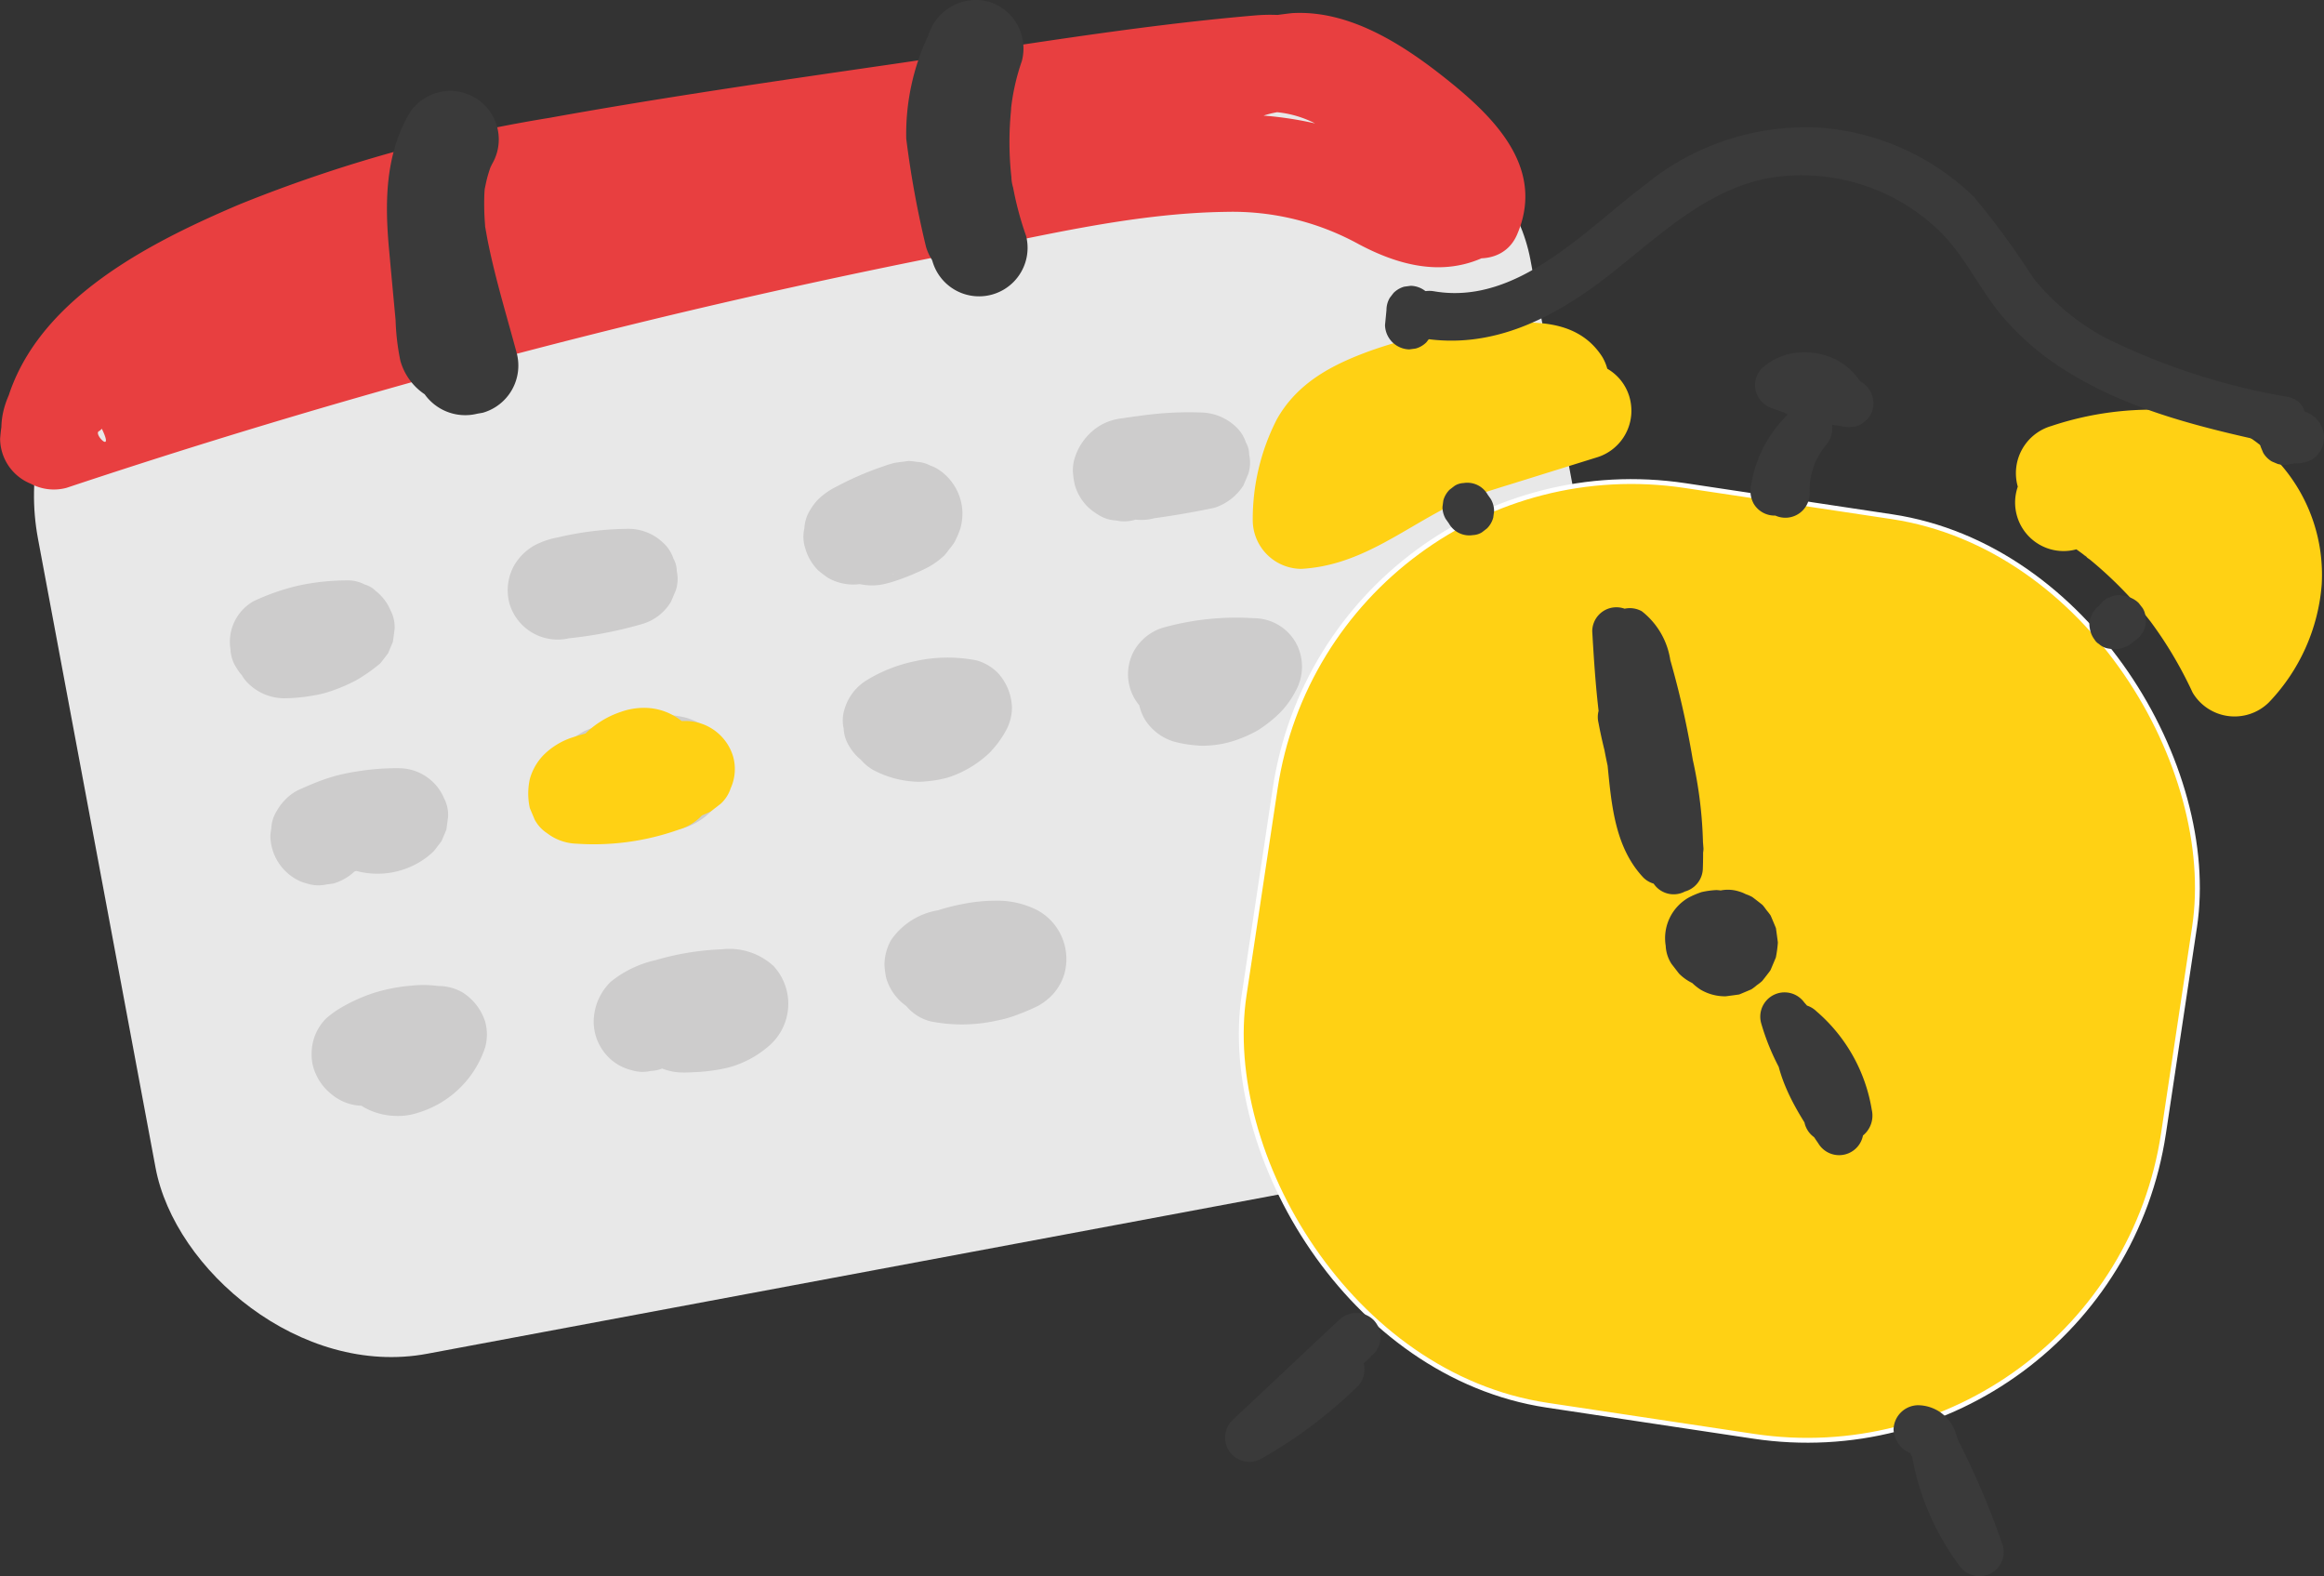 <svg id="planer" xmlns="http://www.w3.org/2000/svg" viewBox="0 0 119.821 81.255"><rect x="0" y="0" width="119.821" height="81.255" fill="#333333" stroke="none"/><defs><style>.cls-1{fill:#e8e8e8;}.cls-2{fill:#e83f40;}.cls-3{fill:#3a3a3a;}.cls-4{fill:#cdcccc;}.cls-5,.cls-6{fill:#ffd114;}.cls-6{stroke:#fff;stroke-miterlimit:10;stroke-width:0.25px;}</style></defs><g id="calender"><rect class="cls-1" x="27.441" y="55.66" width="78.28" height="56.981" rx="12" transform="translate(-37.448 -33.692) rotate(-10.589)"/><path class="cls-2" d="M28.125,69.977c.137-1.77,1.742-3.211,3.103-4.163a34.297,34.297,0,0,1,6.367-3.433,69.447,69.447,0,0,1,14.1-3.925c10.582-1.993,21.307-3.4,31.983-4.783,1.536-.199,3.093-.487,4.641-.554a5.455,5.455,0,0,1,3.318,1.043,17.636,17.636,0,0,1,5.381,5.293c.918,1.397,3.519,1.847,4.317,0,1.421-3.287-.949-5.835-3.386-7.812-2.281-1.851-5.146-3.788-8.218-3.606a26.51,26.51,0,0,0-4.359.861q-2.316.537-4.647,1.006c-2.965.601-5.943,1.135-8.925,1.647C60.092,53.562,48.219,55.228,36.99,59.265A46.827,46.827,0,0,0,28.209,63.13c-2.624,1.62-6.427,4.804-4.487,8.229a2.531,2.531,0,0,0,2.823,1.149q14.87-4.956,30.117-8.655,7.499-1.814,15.07-3.313c4.77-.944,9.712-2.195,14.595-2.259a13.502,13.502,0,0,1,6.846,1.666c2.613,1.391,5.277,1.811,7.728-.117A2.489,2.489,0,0,0,101.292,56.8a3.467,3.467,0,0,0-2.131-1.54,2.567,2.567,0,0,0-3.075,1.746,2.522,2.522,0,0,0,1.746,3.075l-.119-.067-.897-.897.159.206.391-3.03c.365-.287.016.002-.264-.09a7.359,7.359,0,0,1-1.227-.48,25.482,25.482,0,0,0-3.209-1.513,18.373,18.373,0,0,0-6.773-.921c-4.872.151-9.775,1.31-14.544,2.242Q56.44,58.445,41.805,62.577q-8.354,2.36-16.59,5.11l2.823,1.149c1.291,2.279-.175.905.188.747.128-.056.403-.457.529-.585a9.336,9.336,0,0,1,.987-.889A17.577,17.577,0,0,1,32.846,66.311a61.88,61.88,0,0,1,6.535-2.598A119.796,119.796,0,0,1,53.936,59.802c9.915-2.079,19.982-3.335,29.891-5.445q2.103-.448,4.193-.951a5.088,5.088,0,0,1,3.311-.115,13.412,13.412,0,0,1,3.081,1.887A17.4,17.4,0,0,1,96.001,56.605a7.636,7.636,0,0,1,.59.619c.483.61.033.614.425-.293h4.317c-2.868-4.361-7.867-9.257-13.503-8.776-6.267.534-12.54,1.619-18.763,2.521-5.881.853-11.772,1.703-17.62,2.759A74.347,74.347,0,0,0,35.47,57.894c-5.285,2.246-11.849,5.649-12.345,12.083a2.521,2.521,0,0,0,2.5,2.5,2.549,2.549,0,0,0,2.5-2.5Z" transform="translate(-23.119 -47.36)"/><path class="cls-3" d="M47.18,63.254l-.124-.043,1.103.643a1.565,1.565,0,0,1,.46,1.14l-.032-.34-.063-.68-.137-1.473c-.085-.918-.176-1.835-.254-2.753a16.237,16.237,0,0,1-.065-2.455c.012-.172-.05-.697-.005-.104a2.021,2.021,0,0,1,.113-.563c.046-.186.109-.364.164-.547q.149-.391-.031.069.084-.174.182-.34l-4.317-2.524c-2.218,4.397-.421,9.181.764,13.604l1.746-3.075-.291.051A2.512,2.512,0,0,0,44.648,66.94a2.569,2.569,0,0,0,3.075,1.746l.291-.051A2.528,2.528,0,0,0,49.76,65.56c-.512-1.909-1.099-3.815-1.488-5.753-.044-.22-.082-.441-.121-.662-.104-.594.006.326-.026-.225a13.374,13.374,0,0,1-.037-1.446,5.281,5.281,0,0,1,.051-.609c-.107.638.03-.048.05-.136.045-.197.1-.393.163-.585q.063-.192.138-.38-.181.43.003.045a2.5,2.5,0,0,0-4.317-2.524c-1.207,2.151-1.216,4.563-.997,6.95q.166,1.813.336,3.627A12.075,12.075,0,0,0,43.76,65.95a3.076,3.076,0,0,0,2.09,2.126A2.517,2.517,0,0,0,48.926,66.33,2.561,2.561,0,0,0,47.18,63.254Z" transform="translate(-23.119 -47.36)"/><path class="cls-3" d="M75.679,58.735l-.475-2.361c-.079-.392-.159-.783-.237-1.176-.038-.192-.073-.385-.109-.578-.12-.635.017.533-.014-.111a3.091,3.091,0,0,1,.012-1.157l-.038.285q.031-.189.07-.377c.04-.188.086-.375.137-.561a21.138,21.138,0,0,1,.779-2.19l-4.821-1.329a18.98,18.98,0,0,0,.219,11.671,2.501,2.501,0,0,0,4.821-1.329,16.711,16.711,0,0,1-.67-2.493,2.228,2.228,0,0,1-.092-.546q.069.54.016.116-.021-.183-.039-.367-.056-.598-.069-1.198t.018-1.2q.019-.369.054-.737c.015-.158.036-.738-.002-.069a11.197,11.197,0,0,1,.564-2.519,2.525,2.525,0,0,0-1.746-3.075,2.574,2.574,0,0,0-3.075,1.746,11.891,11.891,0,0,0-1.139,5.328,49.978,49.978,0,0,0,1.014,5.554A2.516,2.516,0,0,0,73.933,61.81a2.562,2.562,0,0,0,1.746-3.075Z" transform="translate(-23.119 -47.36)"/><path class="cls-4" d="M38.72,82.666q.059-.026.118-.051l-.597.252a8.727,8.727,0,0,1,2.168-.599l-.665.089a8.889,8.889,0,0,1,1.221-.079L39.198,78.01l-.046.036.506-.391a5.121,5.121,0,0,1-1.101.646l.597-.252a5.218,5.218,0,0,1-1.288.353l.665-.089a5.212,5.212,0,0,1-.813.041l.665,4.911,1.421-.471a2.645,2.645,0,0,0,1.494-1.149,1.861,1.861,0,0,0,.297-.93,1.894,1.894,0,0,0-.045-.997,2.501,2.501,0,0,0-3.075-1.746l-1.421.471a2.597,2.597,0,0,0-1.494,1.149l-.252.597a1.894,1.894,0,0,0-.045.997,1.245,1.245,0,0,0,.171.631,1.873,1.873,0,0,0,.517.804,2.658,2.658,0,0,0,1.768.732,8.534,8.534,0,0,0,1.535-.139,5.191,5.191,0,0,0,.876-.211A8.9,8.9,0,0,0,41.5,82.418a8.684,8.684,0,0,0,1.234-.872l.391-.506.252-.597.089-.665a1.883,1.883,0,0,0-.215-.963,2.474,2.474,0,0,0-.77-1,1.249,1.249,0,0,0-.552-.322,1.883,1.883,0,0,0-.963-.215,11.905,11.905,0,0,0-2.457.267,11.64,11.64,0,0,0-2.312.803,2.408,2.408,0,0,0-1.194,2.491,1.861,1.861,0,0,0,.297.93,2.523,2.523,0,0,0,1.494,1.149l.665.089a2.488,2.488,0,0,0,1.262-.341Z" transform="translate(-23.119 -47.36)"/><path class="cls-4" d="M50.144,79.53l.018.016L49.43,77.778l.002.017.341-1.262-.011.016.897-.897-.021.013.597-.252-.026.009.665-.089-.028.003.665.089-.025-.005.597.252-.019-.014,1.149,1.494-.009-.025.089.665.005-.044-.341,1.262.021-.038-.391.506.034-.032-.506.391a.364.364,0,0,1,.088-.047l-.597.252A10.689,10.689,0,0,1,54.49,79.646l-.665.089a13.752,13.752,0,0,1,1.729-.117l-.665-4.911a17.965,17.965,0,0,1-2.745.597l.665-.089q-.25.033-.501.06l2.159,3.762a.515.515,0,0,1,.052-.09l-.391.506a.809.809,0,0,1,.107-.113l-.506.391a.83.83,0,0,1,.134-.08l-.597.252a.784.784,0,0,1,.151-.04l-.665.089.052-.003a2.653,2.653,0,0,0,1.768-.732,2.5,2.5,0,0,0,0-3.536,2.483,2.483,0,0,0-1.768-.732,3.21,3.21,0,0,0-1.556.434,3.031,3.031,0,0,0-1.098,1.131,2.5,2.5,0,0,0,2.159,3.762,21.463,21.463,0,0,0,3.911-.747A2.57,2.57,0,0,0,57.713,78.38l.252-.597a1.893,1.893,0,0,0,.045-.997,1.245,1.245,0,0,0-.171-.631,1.874,1.874,0,0,0-.517-.804,2.589,2.589,0,0,0-1.768-.732,16.438,16.438,0,0,0-3.672.442,4.234,4.234,0,0,0-1.227.423,2.852,2.852,0,0,0-1.017,1.003,2.638,2.638,0,0,0-.248,1.996,2.589,2.589,0,0,0,3.77,1.501,2.677,2.677,0,0,0,1.181-1.524,2.514,2.514,0,0,0-.663-2.466,2.642,2.642,0,0,0-1.768-.732,2.544,2.544,0,0,0-1.768.732,2.5,2.5,0,0,0,0,3.536Z" transform="translate(-23.119 -47.36)"/><path class="cls-4" d="M65.871,77.082l.017.01-1.149-1.494.004.013V74.281l-.006.015.643-1.103-.014.014.506-.391-.019.012.597-.252-.021.007.665-.089-.02.001,1.262.341-.018-.008.897.897-.012-.018.341,1.262-.004-.035-.089.665.009-.033-.252.597.02-.031-.391.506a.296.296,0,0,1,.059-.053l-.506.391a9.573,9.573,0,0,1,1.398-.701l-.597.252c.234-.098.471-.19.712-.274a4.117,4.117,0,0,1,.722-.217l-.665.089a.329.329,0,0,1,.104.004l-.665-.089.049.017-.597-.252a.25.25,0,0,1,.058.036l-.506-.391.022.022-.391-.506a.181.181,0,0,1,.03.049l-.252-.597a.206.206,0,0,1,.014.056l-.089-.665a.268.268,0,0,1-.001.061l.089-.665a.585.585,0,0,1-.025.098l.252-.597a.859.859,0,0,1-.095.166l.391-.506a1.073,1.073,0,0,1-.171.173l.506-.391a3.759,3.759,0,0,1-.751.374l.597-.252a5.552,5.552,0,0,1-1.099.36l.665-.089a.355.355,0,0,1-.098.002l.665.089-.046-.011.597.252-.042-.022.506.391-.021-.02.391.506-.016-.024.252.597a.154.154,0,0,1-.015-.057l.089.665.001-.029-.089.665.006-.028-.252.597.011-.024-.391.506.017-.019-.506.391.022-.013-.597.252.027-.005a2.797,2.797,0,0,0,1.494-1.149,1.862,1.862,0,0,0,.297-.93,1.894,1.894,0,0,0-.045-.997,2.529,2.529,0,0,0-1.149-1.494l-.597-.252a2.571,2.571,0,0,0-2.497.68,2.742,2.742,0,0,0-.66,1.155,1.896,1.896,0,0,0-.045,1.026,3.6,3.6,0,0,0,.054.375,2.06,2.06,0,0,0,.273.635,2.795,2.795,0,0,0,.918.916,2.929,2.929,0,0,0,2.21.262c.171-.041.34-.096.507-.152a12.653,12.653,0,0,0,1.498-.623,3.878,3.878,0,0,0,.851-.581,1.211,1.211,0,0,0,.119-.111c.088-.097.174-.221.247-.316a3.059,3.059,0,0,0,.25-.336c.015-.027.028-.055.041-.084a4.646,4.646,0,0,0,.264-.63,3.058,3.058,0,0,0,.105-.776,2.736,2.736,0,0,0-1.305-2.301,2.005,2.005,0,0,0-.356-.162,1.607,1.607,0,0,0-.68-.187,3.417,3.417,0,0,0-.436-.049l-.332.045q-.193.023-.385.053a4.947,4.947,0,0,0-.535.163,16.125,16.125,0,0,0-2.462,1.059,3.778,3.778,0,0,0-.916.63,2.716,2.716,0,0,0-.428.55,1.965,1.965,0,0,0-.316.978,1.908,1.908,0,0,0,.049,1.032,2.623,2.623,0,0,0,.655,1.121,5.603,5.603,0,0,0,.524.399,2.615,2.615,0,0,0,1.282.34,2.501,2.501,0,0,0,1.807-.751,5.805,5.805,0,0,0,.405-.52q.131-.305.258-.612l.089-.665a1.751,1.751,0,0,0-.22-.976,1.874,1.874,0,0,0-.517-.805,2.19,2.19,0,0,0-.523-.4,2.613,2.613,0,0,0-1.926-.252,2.797,2.797,0,0,0-1.494,1.149,2.524,2.524,0,0,0-.252,1.926,2.565,2.565,0,0,0,1.149,1.494Z" transform="translate(-23.119 -47.36)"/><path class="cls-4" d="M82.262,69.573l-.034-.017.506.391-.021-.023.643,1.103L83.348,71l.089.665.003-.031-.089.665.012-.034-.252.597.021-.035-.391.506a.567.567,0,0,1,.099-.096l-.506.391a.381.381,0,0,1,.083-.044l-.597.252a7.208,7.208,0,0,1,.983-.164l-.665.089a17.646,17.646,0,0,1,2.929-.137l-.665-4.911q-1.54.324-3.099.538A2.797,2.797,0,0,0,79.81,70.4a2.5,2.5,0,0,0,.897,3.421l.597.252a2.517,2.517,0,0,0,1.329,0q1.559-.213,3.099-.538a2.797,2.797,0,0,0,1.494-1.149l.252-.597a1.894,1.894,0,0,0,.045-.997,1.244,1.244,0,0,0-.171-.631,1.874,1.874,0,0,0-.517-.805,2.677,2.677,0,0,0-1.768-.732,17.418,17.418,0,0,0-2.811.122c-.418.053-.837.107-1.254.174a2.869,2.869,0,0,0-1.151.366,3.007,3.007,0,0,0-1.316,1.667,2.061,2.061,0,0,0-.098.713,4.181,4.181,0,0,0,.098.692,2.58,2.58,0,0,0,.653,1.115,3.183,3.183,0,0,0,.55.419,1.861,1.861,0,0,0,.93.297,1.894,1.894,0,0,0,.997-.045,2.55,2.55,0,0,0,1.494-1.149,2.524,2.524,0,0,0,.252-1.926,2.468,2.468,0,0,0-1.149-1.494Z" transform="translate(-23.119 -47.36)"/><path class="cls-4" d="M37.526,91.686l.014.021-.252-1.926-.004.02.643-1.103-.018.016.506-.391-.026.011.597-.252-.03.004h1.329l-.029-.004.597.252-.023-.015.897.897-.012-.026.341,1.262.004-.05L41.72,91.665l.024-.044-.391.506L41.39,92.09l-.506.391a2.146,2.146,0,0,1,.375-.18l-.597.252a9.102,9.102,0,0,1,2.203-.603l-.665.089a9.2,9.2,0,0,1,1.523-.077l-1.768-4.268c-.045.041-.09.079-.137.116l.506-.391a1.862,1.862,0,0,1-.365.205l.597-.252a1.99,1.99,0,0,1-.405.108l.665-.089a1.931,1.931,0,0,1-.479.001l.665.089a1.813,1.813,0,0,1-.403-.112l.597.252-.055-.025a1.861,1.861,0,0,0-.929-.297,1.894,1.894,0,0,0-.997.045,2.549,2.549,0,0,0-1.494,1.149,2.523,2.523,0,0,0-.252,1.926,2.436,2.436,0,0,0,1.149,1.494,4.219,4.219,0,0,0,3.92.004,3.897,3.897,0,0,0,.953-.689l.391-.506.252-.597.089-.665a1.883,1.883,0,0,0-.215-.963,2.477,2.477,0,0,0-.77-1,2.524,2.524,0,0,0-1.515-.537,12.469,12.469,0,0,0-2.263.177,8.973,8.973,0,0,0-1.593.388c-.432.149-.854.332-1.272.516a2.413,2.413,0,0,0-.759.529,2.693,2.693,0,0,0-.433.568,1.861,1.861,0,0,0-.297.93,3.054,3.054,0,0,0-.048.382,2.612,2.612,0,0,0,1.25,2.185,2.247,2.247,0,0,0,.649.271,1.893,1.893,0,0,0,.997.045q.181-.023.362-.049a2.727,2.727,0,0,0,1.538-1.176,2.521,2.521,0,0,0-.01-2.565A2.65,2.65,0,0,0,40.35,88.014a2.555,2.555,0,0,0-1.926.252,2.5,2.5,0,0,0-.897,3.42Z" transform="translate(-23.119 -47.36)"/><path class="cls-4" d="M53.104,85.126l-.492.313a2.58,2.58,0,0,0-1.149,1.494l-.089.665a1.883,1.883,0,0,0,.215.963,2.387,2.387,0,0,0,1.023,1.196l.597.252a2.517,2.517,0,0,0,1.329,0,10.925,10.925,0,0,1,2.713-.853l-.665.089a4.481,4.481,0,0,1,1.127-.004l-.665-.089a1.032,1.032,0,0,1,.189.052l-.597-.252.056.031-.506-.391a.327.327,0,0,1,.086.082l-.391-.506.027.046-.252-.597a.351.351,0,0,1,.031.102l-.089-.665a.431.431,0,0,1,.002.109l.089-.665a.718.718,0,0,1-.045.162l.252-.597a.508.508,0,0,1-.058.096l.391-.506a.524.524,0,0,1-.081.083l.506-.391a1.01,1.01,0,0,1-.206.121l.597-.252a2.284,2.284,0,0,1-.502.113l.665-.089a4.639,4.639,0,0,1-1.121-.004l.665.089a4.633,4.633,0,0,1-1.014-.262,1.895,1.895,0,0,0-.997-.045,1.861,1.861,0,0,0-.929.297,2.5,2.5,0,0,0-.897,3.42l.391.506a2.497,2.497,0,0,0,1.103.643,6.812,6.812,0,0,0,3.464.266,3.281,3.281,0,0,0,1.893-.959,2.929,2.929,0,0,0,.238-3.797,2.34,2.34,0,0,0-.787-.725,3.169,3.169,0,0,0-.778-.323,5.123,5.123,0,0,0-1.176-.136,8.082,8.082,0,0,0-1.759.196,12.531,12.531,0,0,0-2.3.784l1.926,4.569.492-.313A2.627,2.627,0,0,0,56.776,87.95a2.555,2.555,0,0,0-.252-1.926,2.5,2.5,0,0,0-3.42-.897Z" transform="translate(-23.119 -47.36)"/><path class="cls-4" d="M70.334,86.736a5.982,5.982,0,0,1,.735-.376l-.597.252a5.941,5.941,0,0,1,1.467-.397l-.665.089a5.841,5.841,0,0,1,1.457-.003l-.665-.089.063.009-1.494-3.672a2.448,2.448,0,0,1-.23.367l.391-.506a2.565,2.565,0,0,1-.442.437l.506-.391a2.83,2.83,0,0,1-.584.335l.597-.252a2.906,2.906,0,0,1-.698.188l.665-.089a2.736,2.736,0,0,1-.671,0l.665.089a2.457,2.457,0,0,1-.599-.165l.597.252c-.059-.026-.117-.054-.174-.084a2.634,2.634,0,0,0-1.926-.252,2.55,2.55,0,0,0-1.494,1.149,2.5,2.5,0,0,0,.897,3.421,5.203,5.203,0,0,0,2.178.605,2.775,2.775,0,0,0,.528-.015,6.063,6.063,0,0,0,1.136-.194,5.579,5.579,0,0,0,1.951-1.091,2.631,2.631,0,0,0,.359-.351,5.084,5.084,0,0,0,.666-.929A2.488,2.488,0,0,0,75.294,83.81a2.781,2.781,0,0,0-.732-1.768,2.496,2.496,0,0,0-1.103-.643,7.75,7.75,0,0,0-3.225.057,7.728,7.728,0,0,0-2.423.963,2.6,2.6,0,0,0-1.149,1.494,1.893,1.893,0,0,0-.045.997,1.86,1.86,0,0,0,.297.93,2.524,2.524,0,0,0,1.494,1.149,2.585,2.585,0,0,0,1.926-.252Z" transform="translate(-23.119 -47.36)"/><path class="cls-4" d="M84.443,84.526a12.234,12.234,0,0,1,1.558-.318l-.665.089a12.049,12.049,0,0,1,2.42-.072l-2.159-3.762a2.904,2.904,0,0,1-.258.413l.391-.506a3.035,3.035,0,0,1-.534.533l.506-.391a3.281,3.281,0,0,1-.655.382l.597-.252a3.27,3.27,0,0,1-.782.22l.665-.089a3.034,3.034,0,0,1-.755.007l.665.089a2.905,2.905,0,0,1-.475-.106,2.501,2.501,0,0,0-3.075,1.746,2.53,2.53,0,0,0,.252,1.926,2.687,2.687,0,0,0,1.494,1.149,6.08,6.08,0,0,0,1.14.196,3.009,3.009,0,0,0,.539.016,5.257,5.257,0,0,0,1.662-.331,6.636,6.636,0,0,0,1.03-.479,7.185,7.185,0,0,0,.875-.666,4.57,4.57,0,0,0,1.036-1.332,2.565,2.565,0,0,0,0-2.524,2.498,2.498,0,0,0-2.159-1.238,14.035,14.035,0,0,0-4.643.48A2.586,2.586,0,0,0,81.62,80.853a2.5,2.5,0,0,0,.897,3.421,2.607,2.607,0,0,0,1.926.252Z" transform="translate(-23.119 -47.36)"/><path class="cls-4" d="M41.892,99.357l-.05.003.665.089-.048-.014.597.252-.043-.027.506.391-.035-.037.391.506-.024-.045.252.597-.01-.049.089.665.006-.05-1.238,2.159a6.017,6.017,0,0,1,1.003-.546l-.597.252a6.115,6.115,0,0,1,1.489-.406l-.665.089a5.951,5.951,0,0,1,1.543-.001l-2.411-3.165q-.021.056-.045.11l.252-.597a2.922,2.922,0,0,1-.331.562l.391-.506a3.027,3.027,0,0,1-.501.506l.506-.391a2.954,2.954,0,0,1-.613.361l.597-.252a2.341,2.341,0,0,1-.52.153l.665-.089a1.263,1.263,0,0,1-.303.001l.665.089a.981.981,0,0,1-.17-.049l.597.252a.587.587,0,0,1-.103-.059l.506.391a.576.576,0,0,1-.094-.095l.391.506a.486.486,0,0,1-.045-.078l.252.597a.747.747,0,0,1-.04-.129l.089.665a.693.693,0,0,1-.004-.132l-.089.665a.545.545,0,0,1,.033-.122l-.252.597a.307.307,0,0,1,.044-.069l-.391.506.029-.029-.506.391a.284.284,0,0,1,.072-.046,2.5,2.5,0,0,0,.897-3.42,2.523,2.523,0,0,0-1.494-1.149,2.68,2.68,0,0,0-1.926.252,2.884,2.884,0,0,0-1.022,1.005,2.287,2.287,0,0,0-.349,1.087,2.588,2.588,0,0,0-.046.42,3.443,3.443,0,0,0,.104.753,2.841,2.841,0,0,0,.523,1.013,2.426,2.426,0,0,0,.846.771,3.447,3.447,0,0,0,1.484.417,3.287,3.287,0,0,0,1.264-.16,5.233,5.233,0,0,0,3.458-3.368,2.517,2.517,0,0,0,0-1.329,2.796,2.796,0,0,0-1.149-1.494,2.488,2.488,0,0,0-1.262-.341,5.832,5.832,0,0,0-1.376-.019,8.88,8.88,0,0,0-1.943.372,8.701,8.701,0,0,0-1.752.795,4.856,4.856,0,0,0-.732.538,2.556,2.556,0,0,0-.732,1.768,2.369,2.369,0,0,0,.088.739,2.758,2.758,0,0,0,.96,1.405,2.526,2.526,0,0,0,1.656.575,2.641,2.641,0,0,0,1.768-.732,2.5,2.5,0,0,0,0-3.535,2.496,2.496,0,0,0-1.768-.732Z" transform="translate(-23.119 -47.36)"/><path class="cls-4" d="M56.999,97.699l-.044-.007.597.252-.032-.018.897.897-.02-.027.252.597-.009-.034.089.665.001-.04-.089.665a.321.321,0,0,1,.028-.09l-.252.597a.503.503,0,0,1,.056-.093l-.391.506a.507.507,0,0,1,.077-.082l-.506.391a.358.358,0,0,1,.09-.057l-.597.252a11.459,11.459,0,0,1,2.87-.782l-.665.089a6.606,6.606,0,0,1,1.628-.084l-.665-.089a.598.598,0,0,1,.118.031l-.597-.252a.345.345,0,0,1,.099.057l-.506-.391.039.041-.391-.506.029.05-.252-.597.02.071-.089-.665-.002.072.089-.665-.019.072.252-.597a.545.545,0,0,1-.079.136l.391-.506a1.584,1.584,0,0,1-.226.212l.506-.391a2.635,2.635,0,0,1-.515.295l.597-.252a3.997,3.997,0,0,1-.953.241l.665-.089a7.04,7.04,0,0,1-1.208.068l.665.089a.436.436,0,0,1-.122-.027l.597.252-.053-.029.506.391-.044-.042.391.506-.023-.047L60.54,100l-.004-.052-.089.665.013-.052-.252.597.026-.045-.391.506.035-.032-1.103.643.042-.013H57.488l.046.012a2.599,2.599,0,0,0,1.926-.252,2.5,2.5,0,0,0,.897-3.421,2.591,2.591,0,0,0-1.494-1.149,2.64,2.64,0,0,0-2.947,1.182,2.714,2.714,0,0,0-.012,2.72,2.852,2.852,0,0,0,2.378,1.335c.196.007.394-.004.59-.014a9.192,9.192,0,0,0,1.809-.243,5.255,5.255,0,0,0,2.045-1.08,2.868,2.868,0,0,0,.277-4.149,3.362,3.362,0,0,0-2.661-.864,13.92,13.92,0,0,0-3.421.559,5.594,5.594,0,0,0-2.318,1.119,2.899,2.899,0,0,0-.874,2.033,2.561,2.561,0,0,0,.369,1.343,2.528,2.528,0,0,0,1.57,1.173,1.894,1.894,0,0,0,.997.045,1.861,1.861,0,0,0,.929-.297,2.5,2.5,0,0,0,.897-3.421,2.415,2.415,0,0,0-1.494-1.149Z" transform="translate(-23.119 -47.36)"/><path class="cls-4" d="M69.591,95.381l-.02.026,1.103-.643-.03.006h1.329l-.034-.011.597.252-.03-.023.897.897-.02-.032.341,1.262-.002-.037L73.382,98.34l.025-.05-.391.506.042-.038-.506.391.053-.028-.597.252A10.916,10.916,0,0,1,74.31,98.746l-.665.089a5.003,5.003,0,0,1,1.223-.019l-.665-.089a1.853,1.853,0,0,1,.408.088l-.597-.252a1.035,1.035,0,0,1,.201.117l-.506-.391a.503.503,0,0,1,.076.076l-.391-.506a.33.33,0,0,1,.049.085l-.252-.597.013.045-.089-.665.003.047.089-.665a.239.239,0,0,1-.025.097l.252-.597-.033.051.391-.506-.043.043.506-.391a2.174,2.174,0,0,1-.44.222l.597-.252a6.462,6.462,0,0,1-1.556.423l.665-.089a6.445,6.445,0,0,1-1.612.007l.665.089q-.076-.01-.152-.021l1.746,3.075.02-.057L73.935,98.8a1.105,1.105,0,0,1,.12-.209l-.391.506a1.208,1.208,0,0,1,.172-.17l-.506.391a1.216,1.216,0,0,1,.21-.12l-.597.252a1.135,1.135,0,0,1,.234-.06l-.665.089a.79.79,0,0,1,.121-.004,2.575,2.575,0,0,0,1.768-.732,2.5,2.5,0,0,0,0-3.535,2.606,2.606,0,0,0-1.768-.732,4.78,4.78,0,0,0-.786.093,1.324,1.324,0,0,0-.177.039,3.21,3.21,0,0,0-.864.393,3.426,3.426,0,0,0-1.461,1.931,1.894,1.894,0,0,0-.045.997,1.861,1.861,0,0,0,.297.93,2.408,2.408,0,0,0,1.494,1.149,8.3,8.3,0,0,0,3.436-.042,6.166,6.166,0,0,0,1.107-.323,10.92,10.92,0,0,0,1.013-.436,3.216,3.216,0,0,0,.637-.472,2.704,2.704,0,0,0,.718-1.197,2.867,2.867,0,0,0-1.359-3.238,4.52,4.52,0,0,0-2.184-.512,8.71,8.71,0,0,0-1.765.184,10.19,10.19,0,0,0-1.21.31,3.661,3.661,0,0,0-2.422,1.535,2.62,2.62,0,0,0-.341,1.262,3.908,3.908,0,0,0,.091.701,2.678,2.678,0,0,0,1.169,1.526,2.478,2.478,0,0,0,1.658.331c.035-.005.251-.024.363-.05a1.883,1.883,0,0,0,.85-.448.72.72,0,0,0,.273-.221,2.781,2.781,0,0,0,.732-1.768,2.544,2.544,0,0,0-.732-1.768,2.515,2.515,0,0,0-1.768-.732,2.412,2.412,0,0,0-1.768.732Z" transform="translate(-23.119 -47.36)"/><path class="cls-5" d="M57.479,88.886a1.179,1.179,0,0,1,.119-.202l-.391.506a1.236,1.236,0,0,1,.161-.161l-.506.391a1.332,1.332,0,0,1,.246-.144l-.597.252a1.537,1.537,0,0,1,.338-.09l-.665.089a1.687,1.687,0,0,1,.355-.001l-.665-.089a1.609,1.609,0,0,1,.342.087l-.597-.252a1.344,1.344,0,0,1,.297.173l-.506-.391a1.269,1.269,0,0,1,.158.163l-.391-.506a1.177,1.177,0,0,1,.116.201l-.252-.597.021.056,1.746-3.075a11.527,11.527,0,0,1-2.331.576l.665-.089a11.544,11.544,0,0,1-2.296.068l2.411,1.835-.012-.069.089.665.003-.066-.089.665.017-.063-.252.597a.413.413,0,0,1,.068-.115l-.391.506a.654.654,0,0,1,.105-.1l-.506.391a1.501,1.501,0,0,1,.273-.152l-.597.252a12.882,12.882,0,0,1,2.757-.601l-.665.089a18.628,18.628,0,0,1,2.452-.158l-1.262-4.659q-.138.063-.277.123l.597-.252a7.772,7.772,0,0,1-1.847.502l.665-.089a7.748,7.748,0,0,1-1.814.024l2.159,3.762a2.427,2.427,0,0,1,.286-.499l-.391.506a2.567,2.567,0,0,1,.408-.407l-.506.391a2.52,2.52,0,0,1,.498-.289l-.597.252a2.029,2.029,0,0,1,.458-.127l-.665.089a1.24,1.24,0,0,1,.22.003l-.665-.089a.543.543,0,0,1,.135.038l-.597-.252.06.032-.506-.391a.365.365,0,0,1,.1.094l-.391-.506.027.051-.252-.597.012.055-.089-.665-.001.057.089-.665a.336.336,0,0,1-.035.112l.252-.597-.031.05.391-.506a.293.293,0,0,1-.08.075l.506-.391-.046.021.597-.252-.048.007h1.329l-.049-.009.597.252-.047-.028a2.593,2.593,0,0,0-1.926-.252,2.501,2.501,0,0,0-.597,4.569,2.721,2.721,0,0,0,2.714.008,2.918,2.918,0,0,0,1.294-1.73,2.778,2.778,0,0,0-.728-2.649,3.061,3.061,0,0,0-2.125-.851,3.487,3.487,0,0,0-1.195.206,4.674,4.674,0,0,0-1.101.531,4.563,4.563,0,0,0-1.624,1.828A2.5,2.5,0,0,0,54.57,90.174a9.977,9.977,0,0,0,5.2-.99l.506-.391a1.873,1.873,0,0,0,.517-.804,2.4,2.4,0,0,0,.126-1.628,2.57,2.57,0,0,0-2.411-1.835,21.636,21.636,0,0,0-4.171.42,11.619,11.619,0,0,0-1.666.414,3.752,3.752,0,0,0-1.517.909,2.904,2.904,0,0,0-.719,1.25,3.481,3.481,0,0,0,.001,1.496l.252.597a1.89,1.89,0,0,0,.644.701,2.614,2.614,0,0,0,1.515.537,13.091,13.091,0,0,0,5.292-.733,2.626,2.626,0,0,0,1.494-1.149,2.452,2.452,0,0,0,.252-1.926,3.678,3.678,0,0,0-.78-1.36,3.477,3.477,0,0,0-.756-.621,3.794,3.794,0,0,0-1.897-.542,3.579,3.579,0,0,0-3.29,1.844,2.694,2.694,0,0,0-.252,1.926,2.55,2.55,0,0,0,1.149,1.494,2.524,2.524,0,0,0,1.926.252,2.451,2.451,0,0,0,1.494-1.149Z" transform="translate(-23.119 -47.36)"/></g><g id="alarm"><rect class="cls-6" x="87.798" y="72.925" width="47.935" height="47.935" rx="18.587" transform="translate(-7.466 -62.904) rotate(8.553)"/><path class="cls-5" d="M93.842,74.963c.064-.122.558-.779.2-.38.143-.159.3-.302.45-.455.377-.386-.251.123.177-.14.25-.153.492-.314.749-.455A13.966,13.966,0,0,1,98.048,72.4a27.131,27.131,0,0,1,3.37-.932,18.488,18.488,0,0,1,3.335-.432l-.665-4.911a69.863,69.863,0,0,0-8.323,2.79,32.281,32.281,0,0,0-3.058,1.746c-.262.156-.527.31-.796.453-.087.046-.925.425-.421.226a6.637,6.637,0,0,1-.843.274q-.215.054-.434.091.444-.059-.005-.022l2.5,2.5c.009-.281.029-.561.047-.842.017-.271.017-.195-.016.03.02-.14.043-.281.07-.42a8.229,8.229,0,0,1,.198-.821c.04-.133.095-.263.131-.396-.054.202-.136.269-.011.028a7.558,7.558,0,0,1,.414-.699c-.122.184-.192.214-.004.037.1-.094.192-.193.297-.281-.219.183-.058.049.086-.029.153-.083.304-.167.459-.244.087-.043.365-.157.121-.057.208-.086.42-.162.632-.238a23.335,23.335,0,0,1,4.18-1.071c.442-.072-.307.033.138-.022.179-.022.358-.041.537-.058q.538-.052,1.077-.078c.36-.017.72-.028,1.08-.026.053,0,.55.02.183-.016q-.257-.047-.05.002.706.201-.86-.695a2.5,2.5,0,0,0,4.317-2.524c-1.306-2.043-3.757-1.869-5.882-1.651A25.359,25.359,0,0,0,93.804,65.43c-1.979.715-3.78,1.641-4.851,3.539a11.292,11.292,0,0,0-1.245,5.215,2.519,2.519,0,0,0,2.5,2.5c2.885-.161,4.951-1.834,7.402-3.119.089-.047.86-.411.567-.286.323-.138.658-.254.99-.369.673-.233,1.356-.439,2.037-.651l4.214-1.312a2.512,2.512,0,0,0,1.791-2.743,2.478,2.478,0,0,0-2.455-2.168,29.605,29.605,0,0,0-8.541,1.725c-2.543.943-5.362,2.141-6.688,4.678a2.5,2.5,0,1,0,4.317,2.524Z" transform="translate(-23.119 -47.36)"/><path class="cls-5" d="M131.248,75.065a2.135,2.135,0,0,1-1.178.456c.445-.055-.424-.091-.172-.023.287.078-.432-.243-.171-.084.087.053.181.095.269.149.213.131.411.284.613.432.262.191,0,.043-.088-.071a2.287,2.287,0,0,0,.342.275,20.814,20.814,0,0,1,2.222,2.118q.236.26.463.529.142.168.28.338c.043.053.288.371.077.091s.03.042.071.096q.131.176.258.355.204.286.398.579a21.126,21.126,0,0,1,1.536,2.759,2.517,2.517,0,0,0,3.926.506,9.895,9.895,0,0,0,2.728-6.08,8.658,8.658,0,0,0-2.027-6.086,8.382,8.382,0,0,0-5.778-2.9,16.363,16.363,0,0,0-6.133.815,2.533,2.533,0,0,0-1.746,3.075,2.576,2.576,0,0,0,3.075,1.746c-.802.122-.099.025.089.024.152-.001.301.013.453.017q.408.043-.215-.031.149.026.296.06.221.052.437.122.144.047.285.102-.544-.237-.18-.07c.133.073.27.138.4.216q.13.077.256.162.323.229-.14-.122c.064.121.294.251.396.351.073.071.272.37.359.388q-.349-.466-.118-.145.065.093.123.19a7.348,7.348,0,0,1,.464.936,4.539,4.539,0,0,0,1.959,2.289,2.529,2.529,0,0,0,3.762-2.159,6.718,6.718,0,0,0-4.513-6.4A2.504,2.504,0,0,0,132.4,74.64c.316.18.625.369.924.577q.112.077.222.158.221.163-.145-.116c-.004.015.396.33.418.349q.41.359.783.757.156.166.304.337c.091.106.517.653.121.131L137.85,73.16c-.087-.027-.529-.176-.136-.036.352.126.034,0-.047-.046-.036-.021-.291-.224-.325-.21.077-.032.459.398.092.042-.074-.072-.14-.153-.213-.225-.208-.202.282.453.064.074-.051-.089-.104-.179-.157-.267-.275-.453.185.529.01.028l-4.178,2.432a10.201,10.201,0,0,1,.775.705q.153.156.298.319c.051.057.458.504.196.216-.254-.279.069.098.117.167q.15.215.288.438a10.064,10.064,0,0,1,.499.921,2.513,2.513,0,0,0,3.421.897,2.566,2.566,0,0,0,.897-3.421,11.378,11.378,0,0,0-2.956-3.779,2.58,2.58,0,0,0-3.03-.391,2.538,2.538,0,0,0-1.149,2.823,6.424,6.424,0,0,0,4.205,4.131,2.498,2.498,0,0,0,2.628-.896,2.458,2.458,0,0,0,.195-2.776,14.571,14.571,0,0,0-4.421-3.986l-1.926,4.569c-.697-.262-.056-.016.104.081q.1.06.195.128.23.161-.198-.155a4.954,4.954,0,0,0,.391.379c.41.452-.189-.371.036.049.073.136.153.273.232.406q.171.364-.067-.169.054.146.096.296a1.988,1.988,0,0,0,.101.455q-.074-.613-.044-.201.005.156-.002.311l3.762-2.159q-.342-.195.157.16-.268-.279.117.19a2.703,2.703,0,0,0-.286-.505c-.173-.358-.308-.733-.501-1.081a7.526,7.526,0,0,0-2.03-2.28,7.893,7.893,0,0,0-6.173-1.477l1.329,4.821c.765-.218,1.535-.418,2.318-.561q.181-.033.363-.062.423-.063-.12.013a2.019,2.019,0,0,1,.544-.052,9.839,9.839,0,0,1,1.079-.021q.178.007.355.021.422.043-.137-.028a1.449,1.449,0,0,1,.519.099q.257.06.509.14.168.054.333.118l-.27-.113c.159-.004.902.634.989.587q-.412-.324-.198-.142.09.077.176.159c.135.127.262.26.384.399.41.467-.205-.361.047.058.082.136.175.265.254.403s.15.28.223.422c.227.443-.186-.532.019.066.061.176.114.354.158.534.027.108.03.403.096.468q-.068-.564-.038-.27.013.126.019.252c.011.201.011.403.003.604q-.004.129-.016.258-.043.419.026-.151c.043.042-.092.461-.103.507q-.061.252-.141.499c-.034.105-.327.658-.121.347.221-.333-.141.254-.179.323q-.126.227-.269.445-.095.145-.197.286l.181-.23a2.204,2.204,0,0,1-.459.519l3.926.506a23.067,23.067,0,0,0-4.467-6.397c-1.993-2.025-5.54-5.286-8.306-2.615a2.5,2.5,0,0,0,3.535,3.535Z" transform="translate(-23.119 -47.36)"/><path class="cls-3" d="M111.457,98.139a.206.206,0,0,1,.04.011l-.597-.252a.187.187,0,0,1,.039.022l-.506-.391a.203.203,0,0,1,.031.031l-.391-.506a.231.231,0,0,1,.028.048l-.252-.597a.292.292,0,0,1,.019.072l-.089-.665a.353.353,0,0,1-.001.09l.089-.665a.35.35,0,0,1-.022.081l.252-.597a.294.294,0,0,1-.034.06l.391-.506a.236.236,0,0,1-.038.04l.506-.391a.196.196,0,0,1-.037.022l.597-.252a.19.19,0,0,1-.049.013l.665-.089a.229.229,0,0,1-.036.001l2.411,3.165a4.563,4.563,0,0,0,.095-.722c0-.011,0-.021-.001-.032l-.002-.016-.089-.665a.414.414,0,0,0-.014-.062,5.628,5.628,0,0,0-.27-.642.422.422,0,0,0-.032-.056,6.453,6.453,0,0,0-.42-.545.495.495,0,0,0-.045-.047,5.759,5.759,0,0,0-.547-.425,2.123,2.123,0,0,0-.402-.184,3.07,3.07,0,0,0-.352-.144,3.131,3.131,0,0,0-.388-.056,2.971,2.971,0,0,0-.388-.048,4.445,4.445,0,0,0-.716.093.401.401,0,0,0-.058.014,4.418,4.418,0,0,0-.65.275,2.408,2.408,0,0,0-1.194,2.491,1.861,1.861,0,0,0,.297.93l.391.506a2.498,2.498,0,0,0,1.103.643l.665.089a2.489,2.489,0,0,0,1.262-.341l.03-.015-.597.252a.364.364,0,0,1,.085-.024l-.665.089a.407.407,0,0,1,.103,0l-.665-.089a.47.47,0,0,1,.109.03l-.597-.252a.525.525,0,0,1,.114.066l-.506-.391a.52.52,0,0,1,.087.086l-.391-.506a.457.457,0,0,1,.057.097l-.252-.597a.398.398,0,0,1,.025.092l-.089-.665a.366.366,0,0,1,0,.089l.089-.665-.003.016a2.517,2.517,0,0,0,0,1.329,2.797,2.797,0,0,0,1.149,1.494,2.488,2.488,0,0,0,1.262.341.272.272,0,0,0,.036-.001c.022-.002.647-.086.667-.09l.009-.001.022-.006.015-.006c.022-.008.58-.243.6-.253l.007-.004a2.386,2.386,0,0,0,.28-.213,2.439,2.439,0,0,0,.275-.216l.011-.013.005-.007c.065-.08.337-.427.394-.51a.292.292,0,0,0,.019-.032l.008-.016.004-.008.252-.597.002-.005a.402.402,0,0,0,.019-.072,6.121,6.121,0,0,0,.093-.698.337.337,0,0,0,0-.039l-.002-.018c-.006-.057-.081-.61-.09-.667l-.001-.009a.31.31,0,0,0-.008-.037l-.006-.019-.003-.008c-.013-.033-.238-.569-.253-.6a.269.269,0,0,0-.017-.032c-.06-.091-.186-.242-.205-.266.001.001-.132-.187-.206-.265l-.014-.013-.006-.005c-.052-.044-.456-.358-.51-.394a2.074,2.074,0,0,0-.333-.145,1.874,1.874,0,0,0-.339-.137,1.894,1.894,0,0,0-.997-.045,1.861,1.861,0,0,0-.93.297,2.797,2.797,0,0,0-1.149,1.494l-.089.665a2.488,2.488,0,0,0,.341,1.262l.391.506a2.498,2.498,0,0,0,1.103.643Z" transform="translate(-23.119 -47.36)"/><path class="cls-3" d="M110.297,91.975l.029-.193a.947.947,0,0,0,.022-.498.93.93,0,0,0-.148-.465,1.399,1.399,0,0,0-.747-.575l-.332-.045a1.244,1.244,0,0,0-.631.171l-.253.196a1.249,1.249,0,0,0-.322.552l-.029.193a.947.947,0,0,0-.022.498.931.931,0,0,0,.148.465,1.398,1.398,0,0,0,.747.575l.332.045a1.244,1.244,0,0,0,.631-.171l.253-.196a1.248,1.248,0,0,0,.321-.552Z" transform="translate(-23.119 -47.36)"/><path class="cls-3" d="M110.403,90.807a22.319,22.319,0,0,1-2.458-6.853l-2.285.963a13.918,13.918,0,0,1,1.966,6.276l2.329-.631a23.549,23.549,0,0,1-1.824-7.698l-2.455.332a47.803,47.803,0,0,1,2.536,9.353l2.285-.963a15.445,15.445,0,0,1-1.581-9.179l-2.329.631a19.362,19.362,0,0,1,1.827,9.102l2.329-.631c-2.505-3.331-2.798-7.593-3.031-11.608l-2.455.332a45.529,45.529,0,0,1,1.642,5.575q.306,1.362.528,2.741c.068.426.131.852.184,1.28.033.269.066.539.092.809q.017.145.026.291-.032.412.122-.098h1.768c-1.073-1.137-1.056-3.223-1.176-4.681a42.985,42.985,0,0,1-.054-6.202l-1.881,1.079c.09.058.15.453.187.578q.2.669.378,1.345.358,1.35.633,2.72a44.276,44.276,0,0,1,.741,5.43,1.281,1.281,0,0,0,1.25,1.25,1.26,1.26,0,0,0,1.25-1.25,49.598,49.598,0,0,0-.924-6.551q-.337-1.594-.786-3.162A3.938,3.938,0,0,0,107.77,78.87a1.263,1.263,0,0,0-1.881,1.079,42.816,42.816,0,0,0,.119,6.916c.201,2.017.384,4.189,1.843,5.735a1.263,1.263,0,0,0,1.768,0c.861-.921.582-2.101.432-3.232-.147-1.111-.324-2.216-.547-3.314a45.514,45.514,0,0,0-1.837-6.485,1.261,1.261,0,0,0-1.371-.895,1.241,1.241,0,0,0-1.084,1.228c.257,4.421.613,9.201,3.373,12.87a1.262,1.262,0,0,0,2.329-.631,22.052,22.052,0,0,0-2.168-10.364,1.26,1.26,0,0,0-1.412-.575,1.314,1.314,0,0,0-.918,1.205,17.702,17.702,0,0,0,1.923,10.441,1.245,1.245,0,0,0,1.561.511,1.274,1.274,0,0,0,.724-1.475,47.803,47.803,0,0,0-2.536-9.353,1.264,1.264,0,0,0-1.371-.895,1.24,1.24,0,0,0-1.084,1.228,27.125,27.125,0,0,0,2.165,8.96c.491,1.148,2.403.554,2.329-.631a16.666,16.666,0,0,0-2.308-7.538,1.256,1.256,0,0,0-2.285.963,24.426,24.426,0,0,0,2.71,7.45c.785,1.404,2.946.145,2.159-1.262Z" transform="translate(-23.119 -47.36)"/><path class="cls-3" d="M114.816,101.36l1.998,3.223a1.25,1.25,0,1,0,2.159-1.262l-2.025-3.518-1.71,1.71c-.047-.036-.187-.166-.075-.05.035.036.074.069.109.104s.067.074.102.11c.12.121-.042-.029-.054-.078.018.076.126.18.169.249.053.086.103.175.15.265s.09.185.134.277c.074.153-.025-.031-.033-.084a.772.772,0,0,0,.059.145c.083.209.16.42.237.63a6.548,6.548,0,0,0,1.468,2.6,1.25,1.25,0,0,0,1.768-1.768,13.157,13.157,0,0,1-1.006-1.078c-.084-.101-.168-.202-.247-.306.128.171.025.03-.042-.061q-.218-.298-.418-.607a12.898,12.898,0,0,1-.708-1.237,4.827,4.827,0,0,1-.292-.624c.101.307-.039-.099-.061-.156-.048-.122-.093-.245-.137-.369l-2.089,1.216a3.332,3.332,0,0,1,.509.599c-.044-.085-.1-.134-.016-.019.039.053.078.105.116.158q.115.16.224.323a11.237,11.237,0,0,1,.8,1.409c.056.118.109.238.163.358.075.166-.075-.197-.012-.027.023.061.049.122.072.183q.141.367.255.743a11.344,11.344,0,0,1,.357,1.58l2.285-.963a17.21,17.21,0,0,1-1.467-2.428c-.032-.069-.218-.358-.057-.121a1.417,1.417,0,0,1-.107-.283,6.036,6.036,0,0,1-.196-.672c-.022-.097-.038-.195-.058-.292q-.033-.215.004.037-.011-.099-.017-.198a4.785,4.785,0,0,1,.011-.702l-2.134.884a7.426,7.426,0,0,1,.916.922q.059.072.117.145l-.082-.105a1.817,1.817,0,0,1,.215.303q.168.251.316.515c.099.176.186.357.273.539q.084.191-.015-.043.035.086.069.173.05.13.095.262a7.446,7.446,0,0,1,.306,1.263l2.089-1.216a10.818,10.818,0,0,1-1.082-1.074q-.125-.144-.245-.292-.06-.074-.119-.149.147.191.022.025c-.138-.195-.277-.388-.406-.589a10.695,10.695,0,0,1-.709-1.296c-.028-.061-.224-.427-.064-.139a2.503,2.503,0,0,1-.137-.356c-.087-.239-.165-.481-.235-.726l-2.285.963q.784,1.232,1.463,2.527.332.635.635,1.284.152.324.297.652c.045.101.088.202.132.303q.085.2.003.006.043.102.085.204l1.538-1.538-.486-.067a1.38,1.38,0,0,0-.963.126,1.25,1.25,0,0,0,.299,2.285l.486.067a1.322,1.322,0,0,0,1.216-.322,1.224,1.224,0,0,0,.322-1.216,35.788,35.788,0,0,0-2.868-5.572,1.252,1.252,0,0,0-2.285.963,11.952,11.952,0,0,0,3.617,5.698,1.285,1.285,0,0,0,1.515.195,1.323,1.323,0,0,0,.575-1.412,8.485,8.485,0,0,0-2.852-5.077,1.256,1.256,0,0,0-2.134.884c-.186,2.201,1.033,4.183,2.228,5.921a1.252,1.252,0,0,0,2.285-.963,12.455,12.455,0,0,0-3.11-6.412A1.25,1.25,0,0,0,113.95,100.14a14.406,14.406,0,0,0,3.553,5.541l1.768-1.768c-.074-.071-.142-.147-.213-.221-.125-.131.055.034.053.074.001-.024-.09-.129-.109-.157a4.538,4.538,0,0,1-.298-.54c-.022-.047-.042-.096-.065-.142-.07-.139.102.256.019.045-.039-.098-.078-.197-.115-.295-.08-.21-.156-.422-.235-.633a8.861,8.861,0,0,0-.622-1.394A4.495,4.495,0,0,0,116.5,99.354a1.249,1.249,0,0,0-1.515.196,1.287,1.287,0,0,0-.195,1.515l2.024,3.518,2.159-1.262-1.998-3.223a1.25,1.25,0,1,0-2.159,1.262Z" transform="translate(-23.119 -47.36)"/><path class="cls-3" d="M92.163,115.395l-5.525,5.192a1.252,1.252,0,0,0,1.515,1.963,24.037,24.037,0,0,0,4.95-3.716,1.25,1.25,0,1,0-1.768-1.768q-.527.514-1.085.994-.261.224-.528.439c-.102.082-.203.165-.308.244.244-.184-.049.035-.098.072a22.727,22.727,0,0,1-2.425,1.577l1.515,1.963,5.525-5.192a1.261,1.261,0,0,0,0-1.768,1.276,1.276,0,0,0-1.768,0Z" transform="translate(-23.119 -47.36)"/><path class="cls-3" d="M121.348,121.8q.808,1.461,1.49,2.986.083.187.165.375.046.107.092.215-.064-.151-.013-.029c.103.253.207.506.307.76q.309.791.583,1.595l2.285-.963a12.331,12.331,0,0,1-1.119-1.794q-.111-.218-.213-.44c-.012-.026-.156-.357-.048-.099q-.042-.1-.082-.201-.2-.505-.353-1.026c-.176-.598-.232-1.241-.454-1.823a2.062,2.062,0,0,0-1.991-1.56,1.281,1.281,0,0,0-1.25,1.25c.027.613.554,1.33,1.25,1.25.174-.02-.068-.026-.119-.041q-.27-.136-.144-.062.082.051-.044-.035-.118-.097-.049-.026.064.072-.029-.038c-.104-.052-.04-.058.006.039.064.135-.076-.254-.011-.033.016.054.036.106.051.16.035.122.059.246.083.37a12.398,12.398,0,0,0,.491,1.833,13.332,13.332,0,0,0,1.865,3.539,1.272,1.272,0,0,0,1.561.511,1.241,1.241,0,0,0,.724-1.475,40.533,40.533,0,0,0-2.876-6.501,1.262,1.262,0,0,0-1.71-.448,1.276,1.276,0,0,0-.449,1.71Z" transform="translate(-23.119 -47.36)"/><path class="cls-3" d="M97.663,74.119l.16.226a1.204,1.204,0,0,0,1.245.597.93.93,0,0,0,.465-.148l.253-.196a1.249,1.249,0,0,0,.321-.552l.045-.332a1.244,1.244,0,0,0-.171-.631l-.16-.226a1.204,1.204,0,0,0-1.246-.597.93.93,0,0,0-.465.148l-.253.195a1.25,1.25,0,0,0-.322.552l-.045.332a1.244,1.244,0,0,0,.171.631Z" transform="translate(-23.119 -47.36)"/><path class="cls-3" d="M131.874,78.252l-.412.243-.253.195-.195.253-.126.299a.946.946,0,0,0-.022.498,1.229,1.229,0,0,0,.246.591.629.629,0,0,0,.224.224.941.941,0,0,0,.425.224,2.912,2.912,0,0,0,.361.048.201.201,0,0,0,.031-.001l.008-.001.332-.045.017-.003a.236.236,0,0,0,.03-.009,3.409,3.409,0,0,0,.322-.136.279.279,0,0,0,.03-.017l.012-.008.007-.005.253-.196a.328.328,0,0,0,.026-.023,1.843,1.843,0,0,0,.232-.297l.016-.027c.026-.052.051-.119.069-.162.019-.046.047-.106.067-.16a.246.246,0,0,0,.01-.032,3.002,3.002,0,0,0,.048-.354.24.24,0,0,0,.001-.034l-.002-.017-.045-.332-.002-.011a1.399,1.399,0,0,0-.574-.747.931.931,0,0,0-.465-.148.947.947,0,0,0-.498.022l-.299.126a1.257,1.257,0,0,0-.449.449l-.126.299a1.26,1.26,0,0,0,0,.665l.002.011-.045-.332a.227.227,0,0,1,0,.056l.045-.332a.257.257,0,0,1-.017.06l.126-.299a.287.287,0,0,1-.035.059l.196-.253a.311.311,0,0,1-.049.049l.253-.196a.292.292,0,0,1-.059.035l.299-.126a.258.258,0,0,1-.059.017l.332-.045a.232.232,0,0,1-.057.001l.332.045-.011-.002.299,2.285.412-.243a1.204,1.204,0,0,0,.597-1.246.93.93,0,0,0-.148-.465l-.196-.253a1.249,1.249,0,0,0-.552-.322l-.332-.045a1.244,1.244,0,0,0-.631.171Z" transform="translate(-23.119 -47.36)"/><path class="cls-3" d="M116.421,72.798a5.081,5.081,0,0,1,.042-.82l-.045.332a5.135,5.135,0,0,1,.351-1.263l-.126.299a5.053,5.053,0,0,1,.638-1.082l-.196.253q.068-.086.139-.17a1.334,1.334,0,0,0,.366-.884,1.25,1.25,0,0,0-2.134-.884,6.479,6.479,0,0,0-2.05,3.776,1.371,1.371,0,0,0,.126.963,1.25,1.25,0,0,0,1.71.448,1.204,1.204,0,0,0,.575-.747,5.481,5.481,0,0,1,.373-1.331l-.126.299a5.614,5.614,0,0,1,.701-1.192l-.196.253a5.538,5.538,0,0,1,.654-.701l-1.768-1.768a6.245,6.245,0,0,0-1.536,4.219,1.305,1.305,0,0,0,.366.884,1.25,1.25,0,0,0,2.134-.884Z" transform="translate(-23.119 -47.36)"/><path class="cls-3" d="M117.505,66.87a5.637,5.637,0,0,1-.974-.302l.299.126a5.671,5.671,0,0,1-.845-.448l-.631,2.329a5.295,5.295,0,0,1,1.047.037l-.332-.045a5.343,5.343,0,0,1,1.247.341l-.299-.126a5.314,5.314,0,0,1,.818.432l.631-2.329q-.067-.009-.135-.018l.332.045a15.4,15.4,0,0,1-3.471-.903l.552,2.089q.034-.029.069-.056l-.253.196a1.985,1.985,0,0,1,.417-.241l-.299.126a2.21,2.21,0,0,1,.507-.135l-.332.045a2.442,2.442,0,0,1,.617.002l-.332-.045a2.507,2.507,0,0,1,.597.164l-.299-.126a2.313,2.313,0,0,1,.491.289l-.253-.196a2.085,2.085,0,0,1,.337.342l-.196-.253a2.044,2.044,0,0,1,.165.261L118.06,66.59q-.124-.011-.248-.026l.332.045a4.779,4.779,0,0,1-1.14-.308l.299.126a4.862,4.862,0,0,1-.717-.377,1.261,1.261,0,0,0-1.71.449,1.277,1.277,0,0,0,.448,1.71,5.973,5.973,0,0,0,2.736.882,1.233,1.233,0,0,0,1.079-.619,1.276,1.276,0,0,0,0-1.262,3.274,3.274,0,0,0-2.228-1.613,3.795,3.795,0,0,0-1.564.011,3.235,3.235,0,0,0-1.371.723,1.233,1.233,0,0,0-.322,1.216,1.307,1.307,0,0,0,.873.873,16.67,16.67,0,0,0,3.938.965l.332-.045a.941.941,0,0,0,.425-.224,1.193,1.193,0,0,0,.448-.649,1.299,1.299,0,0,0-.574-1.412,6.273,6.273,0,0,0-3.743-.98,1.282,1.282,0,0,0-1.205.918,1.298,1.298,0,0,0,.575,1.412,6.45,6.45,0,0,0,2.118.876,1.326,1.326,0,0,0,.963-.126,1.25,1.25,0,0,0-.299-2.285Z" transform="translate(-23.119 -47.36)"/><path class="cls-3" d="M97.028,64.12l.075-.778a1.284,1.284,0,0,0-1.25-1.25l-.332.045a1.249,1.249,0,0,0-.552.322l-.195.253a1.244,1.244,0,0,0-.171.631l-.075.778a1.284,1.284,0,0,0,1.25,1.25l.332-.045a1.249,1.249,0,0,0,.551-.322l.196-.253a1.244,1.244,0,0,0,.171-.631Z" transform="translate(-23.119 -47.36)"/><path class="cls-3" d="M141.099,68.789l-.547.077.665,2.411c.111-.045.225-.089.332-.141.015-.007.029-.015.043-.023a3.473,3.473,0,0,0,.328-.248c.053-.042.104-.087.157-.13l-.253.196a.617.617,0,0,1,.126-.08l-.299.126a.371.371,0,0,1,.08-.022L141.399,71a.399.399,0,0,1,.102,0l-.332-.045a.34.34,0,0,1,.077.021l-.299-.126a.252.252,0,0,1,.05.03l-.253-.196a.215.215,0,0,1,.028.028l-.196-.253a.185.185,0,0,1,.02.034l-.126-.299a.188.188,0,0,1,.011.04l-.045-.332a.16.16,0,0,1,0,.037l.045-.332-.004.016.126-.299-.01.018.196-.253-.011.01.253-.196-.017.01.299-.126a.137.137,0,0,1-.025.007l.332-.045a.185.185,0,0,1-.046,0l.332.045a.241.241,0,0,1-.057-.015l.299.126a.181.181,0,0,1-.037-.022l.253.196-.016-.016.195.253-.006-.011.126.299-.003-.011.045.332a.052.052,0,0,1,0-.011l-.045.332.002-.007-.126.299.006-.011-.196.253.015-.015-.253.195.011-.007a1.204,1.204,0,0,0,.597-1.246.93.93,0,0,0-.148-.465l-.195-.253a1.249,1.249,0,0,0-.552-.321l-.332-.045a1.244,1.244,0,0,0-.631.171,1.345,1.345,0,0,0-.477.474l-.004.007c-.013.025-.119.277-.127.302a.995.995,0,0,0-.045.347c.001.024.04.314.045.336l.003.007c.073.308.072.208.132.309-.098-.166.133.197.206.265.039.036.136.105.132.102a1.564,1.564,0,0,0,.137.105,1.466,1.466,0,0,0,.715.2,1.8,1.8,0,0,0,.713-.183,1.328,1.328,0,0,0,.471-.471,1.156,1.156,0,0,0,.132-.313,1.772,1.772,0,0,0,.025-.177,1.207,1.207,0,0,0,.024-.179,1.191,1.191,0,0,0-.057-.396c-.022-.061-.098-.251-.129-.306l-.008-.014a1.247,1.247,0,0,0-.215-.278l-.012-.011c-.052-.05-.2-.158-.259-.201a.279.279,0,0,0-.028-.018,1.464,1.464,0,0,0-.368-.152,1.667,1.667,0,0,0-.808-.004.396.396,0,0,0-.045.011l-.017.006c-.095.034-.225.089-.315.133a.615.615,0,0,0-.098.061c-.149.111-.288.23-.434.344l.253-.196a.663.663,0,0,1-.135.082l.299-.126-.011.004a1.399,1.399,0,0,0-.747.575.93.93,0,0,0-.148.465.947.947,0,0,0,.022.498l.126.299a1.256,1.256,0,0,0,.448.448l.299.126a1.258,1.258,0,0,0,.665,0l.547-.077a1.399,1.399,0,0,0,.747-.575.93.93,0,0,0,.148-.465.947.947,0,0,0-.022-.498l-.126-.299a1.256,1.256,0,0,0-.449-.448l-.299-.126a1.26,1.26,0,0,0-.665,0Z" transform="translate(-23.119 -47.36)"/><path class="cls-3" d="M96.392,64.786c3.632.625,6.835-1.026,9.633-3.2,2.73-2.121,5.372-4.799,8.995-5.144a10.234,10.234,0,0,1,8.228,2.96c1.22,1.259,1.965,2.891,3.083,4.236a14.169,14.169,0,0,0,3.61,3.022c3.188,1.916,6.887,2.788,10.483,3.571,1.568.342,2.238-2.068.665-2.411a33.964,33.964,0,0,1-9.407-3.041,12.205,12.205,0,0,1-3.703-3.052,43.048,43.048,0,0,0-3.087-4.219A12.767,12.767,0,0,0,116.949,53.94a13.082,13.082,0,0,0-8.998,2.937c-3.1,2.324-6.595,6.238-10.894,5.498-1.574-.271-2.249,2.138-.665,2.411Z" transform="translate(-23.119 -47.36)"/></g></svg>